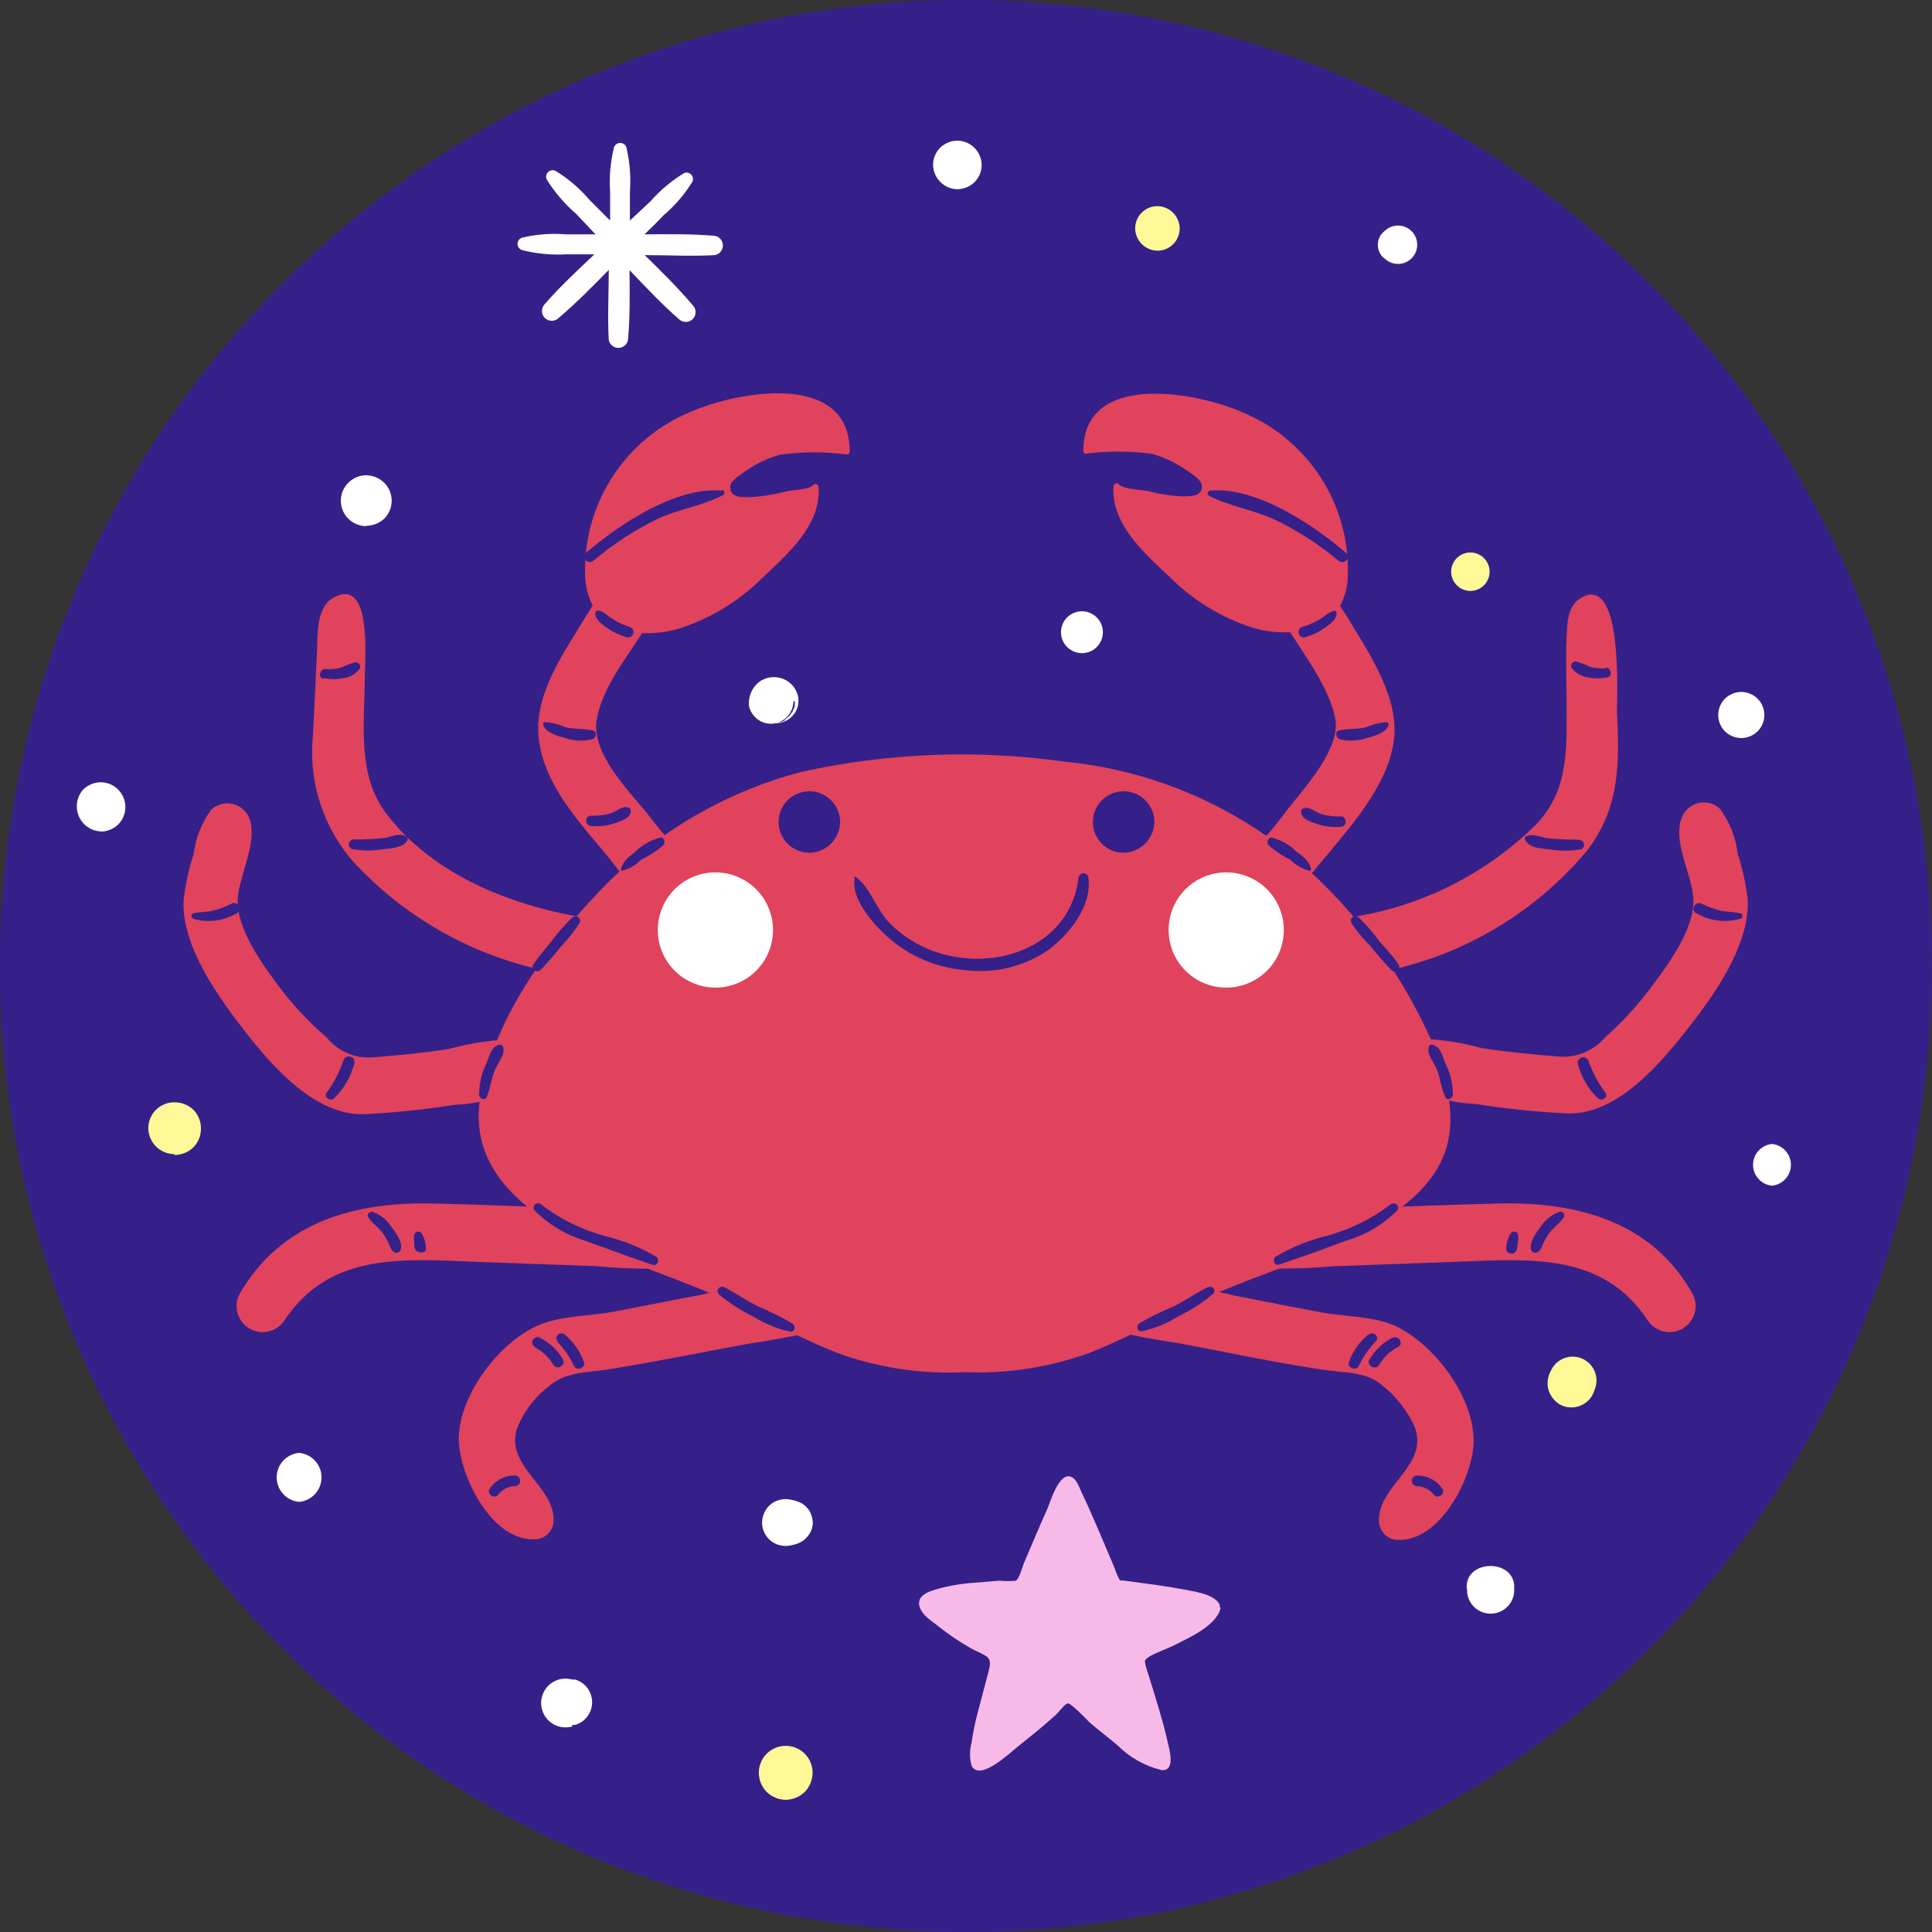 <svg width="100" height="100" viewBox="0 0 100 100" fill="none" xmlns="http://www.w3.org/2000/svg">
<rect x="0" y="0" width="100" height="100" fill="#333333" stroke="none"/>
<g clip-path="url(#clip0_1972_5024)">
<path d="M99.228 58.681C104.022 31.489 85.866 5.559 58.674 0.764C31.482 -4.03 5.551 14.126 0.757 41.318C-4.038 68.51 14.119 94.441 41.311 99.235C68.503 104.03 94.433 85.873 99.228 58.681Z" fill="#35208A"/>
<path d="M74.087 53.853C72.381 50.027 69.799 46.655 66.55 44.009C63.254 41.422 59.286 39.831 55.115 39.425C50.563 38.782 45.932 38.964 41.443 39.962C37.37 41.04 33.687 43.254 30.824 46.346C28.199 49.12 25.514 52.928 24.858 56.776C24.172 60.943 27.841 63.22 31.192 64.731C33.29 65.646 35.487 66.332 37.566 67.296C39.644 68.261 41.543 69.365 43.651 70.14C45.661 70.826 47.783 71.126 49.905 71.025C52.107 71.115 54.305 70.777 56.378 70.031C58.874 69.037 61.171 67.664 63.647 66.65C65.834 65.755 68.111 65.049 70.209 63.946C71.95 63.021 73.958 61.738 74.724 59.819C75.489 57.9 74.873 55.683 74.087 53.853Z" fill="#E0435B"/>
<path d="M41.892 44.138C41.577 44.138 41.27 44.045 41.008 43.87C40.746 43.696 40.542 43.447 40.422 43.156C40.301 42.866 40.27 42.546 40.331 42.237C40.393 41.928 40.544 41.645 40.767 41.422C40.989 41.2 41.273 41.048 41.581 40.987C41.89 40.926 42.21 40.957 42.501 41.078C42.791 41.198 43.04 41.402 43.215 41.664C43.389 41.925 43.483 42.233 43.483 42.547C43.477 42.968 43.308 43.37 43.011 43.667C42.714 43.964 42.312 44.133 41.892 44.138Z" fill="#35208A"/>
<path d="M58.158 44.138C57.844 44.138 57.536 44.045 57.274 43.87C57.013 43.696 56.809 43.447 56.688 43.156C56.568 42.866 56.537 42.546 56.598 42.237C56.659 41.928 56.811 41.645 57.033 41.422C57.256 41.2 57.539 41.048 57.848 40.987C58.157 40.926 58.476 40.957 58.767 41.078C59.058 41.198 59.306 41.402 59.481 41.664C59.656 41.925 59.749 42.233 59.749 42.547C59.742 42.967 59.572 43.367 59.275 43.664C58.978 43.961 58.578 44.131 58.158 44.138Z" fill="#35208A"/>
<path d="M31.311 44.148C32.534 45.64 34.115 48.175 36.283 48.126C36.547 48.094 36.796 47.984 36.997 47.808C37.197 47.633 37.34 47.401 37.407 47.143C37.474 46.885 37.461 46.613 37.37 46.363C37.279 46.112 37.115 45.895 36.899 45.739C35.621 44.632 34.465 43.392 33.449 42.04C32.455 40.857 30.585 38.908 30.884 37.248C31.182 35.587 32.385 34.115 33.23 32.773C33.879 32.798 34.527 32.718 35.149 32.535C36.802 32.004 38.303 31.083 39.524 29.85C40.817 28.627 42.507 27.145 42.368 25.216C42.369 25.185 42.36 25.154 42.343 25.127C42.327 25.101 42.302 25.08 42.274 25.067C42.245 25.054 42.213 25.05 42.182 25.056C42.151 25.061 42.122 25.075 42.1 25.097C41.901 25.346 41.026 25.365 40.727 25.425C40.097 25.596 39.45 25.7 38.798 25.733C38.47 25.733 37.734 25.793 37.804 25.147C37.804 24.878 38.44 24.49 38.609 24.371C39.157 23.983 39.77 23.697 40.419 23.526C41.548 23.377 42.691 23.377 43.82 23.526C43.862 23.526 43.902 23.509 43.932 23.479C43.962 23.45 43.979 23.409 43.979 23.367C43.979 19.171 38.132 20.265 35.746 21.319C34.088 22.001 32.677 23.173 31.702 24.677C30.726 26.182 30.233 27.948 30.287 29.741C30.29 30.297 30.423 30.845 30.675 31.341L30.217 32.077C29.094 33.927 27.582 36.054 27.901 38.351C28.219 40.648 29.939 42.508 31.311 44.148Z" fill="#E0435B"/>
<path d="M31.322 50.631C33.251 50.691 33.151 47.907 31.322 47.648C27.145 47.161 22.452 45.501 19.877 41.951C18.465 39.962 18.883 37.248 18.883 34.99C18.883 34.145 19.26 30.019 17.401 30.864C16.347 31.322 16.456 32.724 16.407 33.708C16.347 35.169 16.267 36.621 16.198 38.083C16.078 39.287 16.213 40.503 16.595 41.651C16.977 42.799 17.597 43.853 18.415 44.745C21.784 48.317 26.416 50.43 31.322 50.631Z" fill="#E0435B"/>
<path d="M18.833 57.671C20.411 57.594 21.985 57.431 23.546 57.184C25.047 57.126 26.499 56.639 27.732 55.782C28.597 55.056 27.802 53.913 26.917 53.793C25.677 53.791 24.442 53.958 23.248 54.291C21.945 54.499 20.633 54.619 19.32 54.728C18.863 54.767 18.404 54.693 17.983 54.513C17.561 54.333 17.191 54.051 16.904 53.694C16.053 52.967 15.28 52.154 14.597 51.268C13.672 50.045 12.181 48.056 12.31 46.465C12.419 45.212 13.304 43.671 12.936 42.428C12.873 42.234 12.761 42.059 12.613 41.919C12.465 41.778 12.284 41.677 12.087 41.624C11.89 41.571 11.682 41.567 11.483 41.614C11.285 41.66 11.101 41.756 10.948 41.891C10.441 42.569 10.122 43.368 10.023 44.208C9.777 44.969 9.604 45.751 9.506 46.545C9.357 48.961 11.355 51.695 12.777 53.505C14.199 55.315 16.347 57.731 18.833 57.671Z" fill="#E0435B"/>
<path d="M30.824 65.536C32.919 65.739 35.031 65.702 37.118 65.427C38.311 65.208 38.212 63.438 37.118 63.1C34.786 62.651 32.412 62.464 30.039 62.544C27.533 62.464 25.067 62.355 22.521 62.295C18.425 62.185 14.567 63.2 12.379 67.008C12.231 67.314 12.204 67.665 12.303 67.991C12.402 68.316 12.62 68.592 12.913 68.764C13.207 68.936 13.554 68.991 13.887 68.918C14.219 68.845 14.511 68.649 14.706 68.37C17.033 64.82 20.811 65.168 24.59 65.308L30.824 65.536Z" fill="#E0435B"/>
<path d="M45.74 65.497C42.586 65.749 39.457 66.251 36.383 66.998L31.819 67.883C30.467 68.142 28.747 68.082 27.524 68.758C25.654 69.752 23.775 72.278 23.745 74.446C23.745 76.355 25.445 79.765 27.663 79.676C27.927 79.676 28.179 79.571 28.366 79.385C28.552 79.198 28.657 78.945 28.657 78.681C28.657 76.892 26.241 75.967 26.728 74.028C27.064 73.132 27.642 72.347 28.399 71.761C29.294 70.966 30.477 71.055 31.63 70.856C34.017 70.468 36.393 69.981 38.77 69.544C41.263 69.18 43.723 68.618 46.127 67.863C47.331 67.456 47.231 65.447 45.74 65.497Z" fill="#E0435B"/>
<path d="M37.357 25.395C34.961 25.186 32.047 27.145 30.317 28.627C30.039 28.866 30.437 29.253 30.715 29.025C31.733 28.161 32.855 27.43 34.056 26.847C35.14 26.35 36.383 26.171 37.427 25.624C37.453 25.608 37.473 25.585 37.484 25.557C37.495 25.529 37.497 25.498 37.489 25.468C37.482 25.439 37.465 25.413 37.441 25.395C37.417 25.376 37.387 25.366 37.357 25.365V25.395Z" fill="#35208A"/>
<path d="M30.825 31.669C30.745 31.998 31.113 32.276 31.342 32.445C31.672 32.687 32.042 32.868 32.435 32.982C32.507 33.002 32.583 32.992 32.647 32.956C32.711 32.92 32.759 32.859 32.778 32.788C32.798 32.717 32.789 32.641 32.752 32.577C32.716 32.512 32.656 32.465 32.584 32.445C32.251 32.347 31.935 32.196 31.65 31.998C31.421 31.858 31.192 31.57 30.904 31.61C30.886 31.609 30.868 31.615 30.854 31.626C30.839 31.637 30.829 31.652 30.825 31.669Z" fill="#35208A"/>
<path d="M28.129 37.556C28.288 37.934 28.845 38.093 29.223 38.192C29.687 38.354 30.188 38.378 30.665 38.262C30.874 38.192 30.913 37.854 30.665 37.804C30.207 37.705 29.75 37.755 29.283 37.645C28.941 37.49 28.574 37.399 28.199 37.377C28.11 37.377 28.099 37.486 28.129 37.556Z" fill="#35208A"/>
<path d="M30.606 42.756C31.04 42.794 31.478 42.737 31.888 42.587C32.197 42.478 32.624 42.349 32.654 41.971C32.649 41.931 32.634 41.893 32.609 41.862C32.585 41.83 32.552 41.806 32.515 41.792C32.216 41.702 31.948 41.971 31.68 42.07C31.334 42.185 30.97 42.236 30.606 42.219C30.248 42.219 30.258 42.736 30.606 42.756Z" fill="#35208A"/>
<path d="M32.176 45.073C32.553 44.978 32.897 44.782 33.171 44.506C33.59 44.307 33.981 44.053 34.334 43.751C34.443 43.611 34.394 43.333 34.175 43.353C33.686 43.478 33.239 43.732 32.882 44.089C32.584 44.317 32.176 44.626 32.147 45.033L32.176 45.073Z" fill="#35208A"/>
<path d="M16.775 35.1C17.102 35.17 17.441 35.17 17.769 35.1C17.935 35.081 18.095 35.029 18.24 34.947C18.385 34.865 18.512 34.755 18.614 34.623C18.633 34.587 18.642 34.546 18.641 34.506C18.639 34.465 18.628 34.425 18.607 34.391C18.586 34.356 18.556 34.327 18.521 34.306C18.486 34.286 18.446 34.275 18.405 34.275C18.15 34.339 17.904 34.433 17.67 34.553C17.39 34.625 17.102 34.651 16.814 34.633C16.536 34.633 16.456 35.09 16.745 35.14L16.775 35.1Z" fill="#35208A"/>
<path d="M18.236 43.95C18.772 44.044 19.321 44.044 19.857 43.95C20.284 43.9 20.851 43.89 21.08 43.502C21.09 43.484 21.097 43.464 21.1 43.443C21.103 43.422 21.101 43.401 21.096 43.38C21.09 43.36 21.081 43.341 21.068 43.324C21.055 43.307 21.039 43.294 21.02 43.283C20.652 43.114 20.324 43.283 19.936 43.373C19.395 43.429 18.85 43.456 18.306 43.452C18.027 43.452 17.948 43.88 18.236 43.94V43.95Z" fill="#35208A"/>
<path d="M27.97 50.214C28.349 49.822 28.707 49.41 29.044 48.981C29.397 48.615 29.713 48.215 29.989 47.788C30.02 47.737 30.032 47.677 30.021 47.618C30.011 47.56 29.979 47.507 29.931 47.471C29.884 47.435 29.825 47.418 29.766 47.423C29.706 47.428 29.651 47.455 29.611 47.499C29.22 47.874 28.864 48.284 28.547 48.722C28.219 49.12 27.891 49.498 27.602 49.925C27.453 50.144 27.781 50.393 27.97 50.204V50.214Z" fill="#35208A"/>
<path d="M25.187 56.786C25.386 56.339 25.435 55.792 25.614 55.384C25.793 54.977 26.181 54.539 26.032 54.171C26.032 54.171 25.962 54.062 25.902 54.072C25.465 54.072 25.336 54.658 25.187 55.016C24.931 55.533 24.799 56.101 24.799 56.677C24.799 56.856 25.087 56.995 25.187 56.786Z" fill="#35208A"/>
<path d="M27.663 62.643C28.389 63.378 29.288 63.919 30.278 64.214C31.441 64.642 32.614 65.079 33.788 65.467C34.046 65.546 34.166 65.189 33.967 65.049C33.129 64.554 32.22 64.189 31.272 63.965C30.078 63.639 28.96 63.081 27.981 62.325C27.937 62.294 27.884 62.28 27.83 62.285C27.777 62.29 27.727 62.313 27.689 62.351C27.651 62.389 27.628 62.439 27.623 62.492C27.618 62.546 27.632 62.599 27.663 62.643Z" fill="#35208A"/>
<path d="M37.208 66.998C37.776 67.464 38.396 67.862 39.057 68.181C39.631 68.54 40.264 68.793 40.927 68.927C41.166 68.927 41.185 68.629 41.036 68.519C40.456 68.174 39.851 67.872 39.227 67.615C38.63 67.316 38.073 66.928 37.477 66.62C37.268 66.521 37.009 66.789 37.208 66.968V66.998Z" fill="#35208A"/>
<path d="M9.943 47.539C10.329 47.659 10.735 47.697 11.136 47.649C11.537 47.601 11.924 47.468 12.27 47.261C12.598 47.102 12.27 46.614 11.992 46.773C11.675 46.934 11.341 47.057 10.997 47.141C10.669 47.211 10.331 47.191 10.003 47.281C9.893 47.281 9.854 47.489 10.003 47.539H9.943Z" fill="#35208A"/>
<path d="M17.282 56.856C17.796 56.363 18.161 55.736 18.336 55.046C18.346 55.01 18.349 54.971 18.345 54.934C18.34 54.896 18.329 54.859 18.31 54.826C18.292 54.793 18.267 54.764 18.237 54.74C18.207 54.716 18.173 54.699 18.137 54.688C18.1 54.678 18.062 54.675 18.024 54.679C17.986 54.683 17.95 54.695 17.916 54.714C17.883 54.732 17.854 54.757 17.83 54.787C17.807 54.816 17.789 54.851 17.779 54.887C17.578 55.487 17.282 56.051 16.904 56.558C16.745 56.796 17.093 57.025 17.291 56.856H17.282Z" fill="#35208A"/>
<path d="M19.061 63.001C19.26 63.319 19.598 63.528 19.817 63.836C19.925 63.986 20.018 64.146 20.095 64.314C20.185 64.483 20.215 64.662 20.364 64.781C20.392 64.808 20.427 64.828 20.465 64.837C20.503 64.847 20.543 64.847 20.581 64.837C20.619 64.827 20.653 64.808 20.682 64.78C20.71 64.753 20.73 64.719 20.742 64.681C20.851 64.294 20.493 63.806 20.264 63.508C20.033 63.14 19.682 62.862 19.27 62.722C19.121 62.722 18.962 62.852 19.061 63.001Z" fill="#35208A"/>
<path d="M21.438 63.896C21.418 64.024 21.418 64.155 21.438 64.284C21.438 64.413 21.438 64.552 21.497 64.691C21.557 64.831 22.074 64.93 22.044 64.612C22.038 64.342 21.962 64.079 21.826 63.846C21.805 63.812 21.774 63.784 21.738 63.767C21.701 63.75 21.66 63.743 21.621 63.749C21.581 63.754 21.543 63.771 21.512 63.797C21.482 63.823 21.459 63.857 21.448 63.896H21.438Z" fill="#35208A"/>
<path d="M25.773 77.379C25.882 77.237 26.022 77.121 26.182 77.042C26.343 76.963 26.519 76.921 26.698 76.921C26.762 76.909 26.819 76.875 26.86 76.826C26.902 76.776 26.924 76.713 26.924 76.648C26.924 76.583 26.902 76.521 26.86 76.471C26.819 76.421 26.762 76.387 26.698 76.375C26.434 76.364 26.171 76.42 25.935 76.538C25.698 76.656 25.496 76.833 25.346 77.051C25.157 77.289 25.585 77.627 25.773 77.379Z" fill="#35208A"/>
<path d="M27.652 69.713C28.062 69.928 28.406 70.251 28.647 70.647C28.835 70.956 29.323 70.647 29.134 70.359C28.856 69.881 28.445 69.494 27.951 69.245C27.92 69.228 27.886 69.216 27.851 69.212C27.816 69.207 27.78 69.21 27.746 69.219C27.712 69.228 27.68 69.244 27.652 69.266C27.624 69.287 27.6 69.314 27.583 69.345C27.565 69.376 27.554 69.409 27.549 69.444C27.545 69.48 27.547 69.515 27.556 69.549C27.565 69.584 27.581 69.615 27.603 69.644C27.625 69.672 27.651 69.695 27.682 69.713H27.652Z" fill="#35208A"/>
<path d="M28.836 69.434C29.197 69.806 29.493 70.237 29.711 70.707C29.86 70.985 30.328 70.796 30.228 70.498C30.024 69.947 29.682 69.457 29.234 69.076C28.985 68.877 28.637 69.206 28.876 69.434H28.836Z" fill="#35208A"/>
<path d="M68.678 50.631C71.251 50.533 73.775 49.899 76.088 48.769C78.401 47.639 80.453 46.038 82.112 44.069C83.842 41.852 83.832 39.525 83.693 36.84C83.693 35.975 84.001 29.929 81.963 30.874C81.137 31.272 81.127 32.127 81.088 32.942C81.028 34.145 81.088 35.349 81.088 36.552C81.088 38.829 81.187 40.887 79.537 42.647C76.618 45.541 72.766 47.303 68.668 47.619C66.849 47.907 66.739 50.711 68.678 50.631Z" fill="#E0435B"/>
<path d="M80.681 54.688C79.368 54.579 78.056 54.46 76.703 54.251C75.508 53.919 74.274 53.752 73.034 53.754C72.149 53.863 71.354 55.016 72.209 55.742C73.445 56.601 74.901 57.087 76.405 57.144C77.963 57.391 79.533 57.553 81.108 57.632C83.604 57.721 85.752 55.265 87.183 53.465C88.615 51.666 90.614 48.941 90.455 46.505C90.357 45.711 90.184 44.929 89.938 44.168C89.839 43.328 89.52 42.529 89.013 41.852C88.861 41.714 88.677 41.616 88.478 41.568C88.278 41.52 88.07 41.523 87.872 41.576C87.674 41.629 87.492 41.732 87.344 41.874C87.196 42.016 87.086 42.193 87.024 42.388C86.607 43.631 87.532 45.173 87.641 46.425C87.78 48.026 86.299 49.995 85.364 51.228C84.684 52.123 83.918 52.949 83.077 53.694C82.785 54.038 82.416 54.309 81.999 54.481C81.582 54.654 81.13 54.725 80.681 54.688Z" fill="#E0435B"/>
<path d="M77.498 62.295C75.072 62.355 72.656 62.454 70.23 62.533C67.773 62.447 65.315 62.638 62.902 63.1C62.651 63.175 62.43 63.328 62.274 63.538C62.117 63.747 62.032 64.002 62.032 64.264C62.032 64.525 62.117 64.78 62.274 64.99C62.43 65.2 62.651 65.353 62.902 65.427C64.903 65.691 66.927 65.731 68.937 65.546L75.43 65.308C79.199 65.168 82.977 64.82 85.304 68.37C85.498 68.649 85.791 68.845 86.123 68.918C86.456 68.991 86.803 68.936 87.097 68.764C87.39 68.592 87.608 68.316 87.707 67.991C87.806 67.665 87.779 67.314 87.631 67.008C85.513 63.2 81.595 62.185 77.498 62.295Z" fill="#E0435B"/>
<path d="M72.477 68.758C71.314 68.112 69.703 68.171 68.42 67.933C66.899 67.654 65.368 67.346 63.846 67.048C60.685 66.275 57.466 65.756 54.221 65.497C52.78 65.497 52.66 67.485 53.903 67.893C56.222 68.626 58.596 69.171 61.003 69.524C63.469 69.981 65.925 70.518 68.4 70.886C69.395 71.055 70.678 70.966 71.483 71.662C72.243 72.242 72.845 73.004 73.233 73.879C73.959 75.868 71.344 76.862 71.374 78.711C71.374 78.975 71.478 79.228 71.665 79.415C71.851 79.601 72.104 79.706 72.368 79.706C74.526 79.785 76.216 76.524 76.276 74.674C76.315 72.387 74.406 69.812 72.477 68.758Z" fill="#E0435B"/>
<path d="M56.19 23.486C57.319 23.337 58.462 23.337 59.59 23.486C60.198 23.643 60.774 23.906 61.291 24.262C61.5 24.401 62.176 24.799 62.206 25.107C62.265 25.753 61.529 25.674 61.211 25.694C60.603 25.665 60 25.572 59.411 25.415C59.103 25.355 58.119 25.326 57.9 25.057C57.811 24.948 57.642 25.057 57.632 25.177C57.512 27.105 59.183 28.587 60.485 29.81C61.703 31.044 63.2 31.965 64.85 32.495C65.476 32.68 66.128 32.757 66.779 32.724C67.654 34.086 68.838 35.706 69.116 37.208C69.395 38.709 67.615 40.678 66.7 41.822C65.644 43.255 64.433 44.569 63.09 45.739C62.848 45.889 62.661 46.114 62.557 46.379C62.452 46.644 62.437 46.936 62.511 47.211C62.586 47.486 62.748 47.729 62.972 47.905C63.197 48.08 63.472 48.179 63.757 48.185C65.875 48.185 67.456 45.66 68.728 44.208C70.091 42.567 71.831 40.569 72.139 38.371C72.447 36.174 70.956 33.956 69.832 32.097C69.683 31.849 69.524 31.61 69.365 31.361C69.625 30.868 69.761 30.318 69.763 29.76C69.818 27.968 69.325 26.201 68.35 24.696C67.374 23.191 65.963 22.02 64.304 21.338C61.917 20.284 56.031 19.191 56.071 23.387C56.08 23.412 56.096 23.435 56.117 23.452C56.138 23.469 56.163 23.481 56.19 23.486Z" fill="#E0435B"/>
<path d="M62.563 25.654C63.617 26.201 64.85 26.38 65.944 26.877C67.143 27.45 68.265 28.172 69.285 29.025C69.563 29.253 69.961 28.866 69.683 28.627C67.953 27.145 65.029 25.186 62.643 25.395C62.523 25.395 62.444 25.584 62.573 25.654H62.563Z" fill="#35208A"/>
<path d="M69.136 31.61C68.858 31.61 68.619 31.858 68.4 31.998C68.095 32.199 67.759 32.35 67.406 32.445C67.068 32.544 67.217 33.091 67.555 32.982C67.949 32.87 68.319 32.688 68.649 32.445C68.877 32.266 69.255 31.998 69.166 31.669C69.161 31.652 69.151 31.637 69.136 31.626C69.122 31.615 69.104 31.609 69.086 31.61H69.136Z" fill="#35208A"/>
<path d="M71.801 37.377C71.423 37.399 71.052 37.49 70.707 37.645C70.25 37.755 69.782 37.705 69.335 37.804C69.086 37.804 69.126 38.192 69.335 38.262C69.812 38.378 70.313 38.354 70.777 38.192C71.155 38.093 71.711 37.934 71.871 37.556C71.871 37.486 71.871 37.387 71.801 37.377Z" fill="#35208A"/>
<path d="M69.394 42.259C69.03 42.275 68.666 42.225 68.32 42.11C68.042 42.011 67.783 41.742 67.485 41.832C67.445 41.842 67.411 41.866 67.385 41.898C67.36 41.93 67.346 41.97 67.346 42.011C67.346 42.388 67.793 42.518 68.111 42.627C68.521 42.777 68.959 42.834 69.394 42.796C69.732 42.796 69.742 42.249 69.394 42.259Z" fill="#35208A"/>
<path d="M67.853 45.033C67.853 44.626 67.416 44.317 67.118 44.089C66.759 43.734 66.313 43.48 65.825 43.353C65.606 43.353 65.547 43.611 65.666 43.751C66.004 44.053 66.382 44.307 66.79 44.506C67.065 44.78 67.408 44.976 67.784 45.073L67.853 45.033Z" fill="#35208A"/>
<path d="M83.146 34.593C82.858 34.611 82.57 34.584 82.29 34.513C82.057 34.393 81.81 34.3 81.555 34.235C81.514 34.234 81.473 34.245 81.438 34.265C81.402 34.285 81.373 34.315 81.352 34.35C81.332 34.386 81.322 34.426 81.322 34.467C81.323 34.508 81.335 34.548 81.356 34.583C81.562 34.844 81.861 35.016 82.191 35.06C82.519 35.13 82.858 35.13 83.186 35.06C83.474 35.06 83.404 34.543 83.116 34.553L83.146 34.593Z" fill="#35208A"/>
<path d="M81.694 43.462C81.15 43.466 80.605 43.439 80.063 43.383C79.676 43.313 79.347 43.124 78.97 43.293C78.955 43.307 78.942 43.324 78.934 43.343C78.926 43.362 78.922 43.382 78.922 43.403C78.922 43.423 78.926 43.444 78.934 43.462C78.942 43.481 78.955 43.498 78.97 43.512C79.208 43.91 79.755 43.91 80.183 43.959C80.722 44.054 81.274 44.054 81.813 43.959C82.092 43.9 82.012 43.482 81.744 43.472L81.694 43.462Z" fill="#35208A"/>
<path d="M72.397 49.935C72.109 49.508 71.771 49.13 71.403 48.732C71.086 48.29 70.73 47.877 70.339 47.499C70.13 47.33 69.812 47.499 69.951 47.788C70.242 48.217 70.575 48.617 70.945 48.981C71.282 49.41 71.641 49.822 72.019 50.214C72.198 50.393 72.536 50.154 72.387 49.935H72.397Z" fill="#35208A"/>
<path d="M75.201 56.677C75.203 56.1 75.067 55.53 74.804 55.017C74.664 54.658 74.535 54.112 74.098 54.072C74.028 54.072 73.988 54.072 73.968 54.171C73.809 54.539 74.257 55.046 74.386 55.384C74.515 55.722 74.615 56.379 74.814 56.786C74.903 56.995 75.181 56.856 75.201 56.677Z" fill="#35208A"/>
<path d="M72.01 62.315C71.031 63.066 69.917 63.622 68.729 63.956C67.781 64.178 66.872 64.544 66.034 65.039C65.835 65.178 65.945 65.537 66.203 65.457C67.376 65.069 68.56 64.632 69.713 64.204C70.703 63.914 71.603 63.377 72.328 62.643C72.359 62.599 72.373 62.546 72.368 62.492C72.363 62.439 72.34 62.389 72.302 62.351C72.264 62.313 72.214 62.29 72.161 62.285C72.107 62.28 72.054 62.294 72.01 62.325V62.315Z" fill="#35208A"/>
<path d="M62.524 66.62C61.917 66.919 61.36 67.306 60.764 67.615C60.143 67.865 59.541 68.161 58.964 68.5C58.815 68.609 58.835 68.927 59.073 68.907C59.734 68.775 60.364 68.522 60.933 68.162C61.596 67.846 62.218 67.449 62.782 66.978C62.981 66.799 62.782 66.531 62.524 66.63V66.62Z" fill="#35208A"/>
<path d="M90.066 47.281C89.748 47.191 89.41 47.211 89.072 47.141C88.728 47.057 88.394 46.934 88.078 46.773C87.749 46.614 87.461 47.102 87.789 47.261C88.135 47.468 88.522 47.601 88.923 47.649C89.324 47.697 89.73 47.659 90.116 47.539C90.235 47.489 90.195 47.32 90.116 47.281H90.066Z" fill="#35208A"/>
<path d="M83.096 56.558C82.718 56.049 82.42 55.486 82.211 54.887C82.182 54.825 82.132 54.776 82.069 54.747C82.006 54.719 81.936 54.714 81.87 54.733C81.804 54.752 81.747 54.795 81.71 54.852C81.672 54.909 81.656 54.978 81.664 55.046C81.839 55.736 82.204 56.363 82.718 56.856C82.907 57.025 83.265 56.796 83.096 56.558Z" fill="#35208A"/>
<path d="M80.73 62.722C80.317 62.859 79.964 63.137 79.736 63.508C79.507 63.806 79.149 64.293 79.249 64.681C79.26 64.719 79.28 64.753 79.309 64.78C79.337 64.808 79.371 64.827 79.409 64.837C79.447 64.847 79.487 64.847 79.525 64.837C79.563 64.828 79.598 64.808 79.626 64.781C79.775 64.671 79.795 64.522 79.875 64.363C79.96 64.178 80.063 64.001 80.183 63.836C80.402 63.528 80.74 63.319 80.939 63.001C80.958 62.969 80.966 62.932 80.964 62.895C80.962 62.858 80.949 62.822 80.927 62.792C80.904 62.763 80.874 62.74 80.839 62.728C80.804 62.715 80.766 62.714 80.73 62.722Z" fill="#35208A"/>
<path d="M78.185 63.846C78.049 64.08 77.971 64.342 77.956 64.612C77.956 64.93 78.423 64.99 78.503 64.691C78.537 64.558 78.557 64.421 78.563 64.284C78.593 64.156 78.593 64.023 78.563 63.896C78.553 63.857 78.532 63.821 78.503 63.794C78.473 63.767 78.436 63.75 78.396 63.745C78.356 63.739 78.315 63.746 78.279 63.764C78.244 63.782 78.214 63.811 78.195 63.846H78.185Z" fill="#35208A"/>
<path d="M74.654 77.051C74.504 76.834 74.301 76.658 74.065 76.539C73.829 76.421 73.566 76.365 73.302 76.375C73.239 76.387 73.181 76.421 73.14 76.471C73.099 76.521 73.076 76.583 73.076 76.648C73.076 76.713 73.099 76.776 73.14 76.826C73.181 76.875 73.239 76.909 73.302 76.922C73.481 76.922 73.658 76.963 73.818 77.042C73.978 77.121 74.118 77.237 74.227 77.379C74.416 77.618 74.843 77.299 74.654 77.051Z" fill="#35208A"/>
<path d="M72.069 69.245C71.577 69.496 71.166 69.883 70.886 70.359C70.697 70.667 71.194 70.956 71.383 70.647C71.618 70.247 71.963 69.923 72.377 69.713C72.676 69.534 72.377 69.096 72.099 69.245H72.069Z" fill="#35208A"/>
<path d="M70.816 69.076C70.365 69.454 70.022 69.945 69.822 70.498C69.712 70.796 70.19 70.985 70.329 70.707C70.551 70.239 70.846 69.809 71.204 69.434C71.443 69.206 71.095 68.877 70.856 69.076H70.816Z" fill="#35208A"/>
<path d="M44.238 45.451C44.029 46.535 45.232 47.877 46.008 48.553C47.091 49.498 48.445 50.075 49.876 50.204C51.423 50.418 52.994 50.046 54.281 49.16C55.355 48.344 56.518 46.893 56.339 45.461C56.339 45.392 56.312 45.327 56.263 45.278C56.215 45.23 56.149 45.202 56.081 45.202C56.012 45.202 55.946 45.23 55.898 45.278C55.849 45.327 55.822 45.392 55.822 45.461C55.404 48.772 51.994 50.164 49.011 49.438C47.877 49.172 46.843 48.59 46.028 47.758C45.352 47.072 45.033 45.889 44.268 45.381H44.198L44.238 45.451Z" fill="#35208A"/>
<path d="M37.029 51.119C36.439 51.119 35.862 50.944 35.372 50.616C34.881 50.288 34.499 49.822 34.273 49.277C34.047 48.732 33.988 48.132 34.103 47.554C34.218 46.975 34.502 46.444 34.92 46.026C35.337 45.609 35.868 45.325 36.447 45.21C37.026 45.095 37.625 45.154 38.17 45.38C38.715 45.605 39.181 45.988 39.509 46.478C39.837 46.969 40.012 47.546 40.012 48.136C40.012 48.927 39.698 49.685 39.138 50.245C38.579 50.804 37.82 51.119 37.029 51.119Z" fill="white"/>
<path d="M63.468 51.119C62.878 51.119 62.302 50.944 61.811 50.616C61.321 50.288 60.938 49.822 60.712 49.277C60.487 48.732 60.428 48.132 60.543 47.554C60.658 46.975 60.942 46.444 61.359 46.026C61.776 45.609 62.308 45.325 62.886 45.21C63.465 45.095 64.065 45.154 64.61 45.38C65.155 45.605 65.621 45.988 65.949 46.478C66.276 46.969 66.451 47.546 66.451 48.136C66.451 48.927 66.137 49.685 65.578 50.245C65.018 50.804 64.26 51.119 63.468 51.119Z" fill="white"/>
<path d="M63.12 83.156C63.131 83.138 63.136 83.117 63.136 83.096C63.136 83.076 63.131 83.055 63.12 83.037C62.822 82.48 61.748 82.371 61.211 82.261C60.336 82.092 59.441 81.983 58.556 81.863L58.119 81.804C58.059 81.804 57.96 81.804 57.97 81.804C57.858 81.609 57.768 81.402 57.701 81.187C57.333 80.332 56.985 79.477 56.607 78.622C56.418 78.184 56.23 77.757 56.021 77.329C55.891 77.071 55.752 76.574 55.454 76.444C54.808 76.166 54.36 77.767 54.191 78.145C53.773 79.069 53.386 80.004 52.988 80.929C52.908 81.128 52.769 81.684 52.59 81.814C52.309 81.846 52.026 81.846 51.745 81.814L50.562 81.913C49.89 81.95 49.223 82.057 48.573 82.231C48.185 82.341 47.479 82.53 47.579 83.076C47.678 83.623 48.305 83.942 48.573 84.18C49.097 84.597 49.652 84.972 50.234 85.304C50.502 85.463 50.84 85.572 51.079 85.751C51.318 85.93 51.238 86.239 51.158 86.557C50.979 87.233 50.8 87.909 50.631 88.545C50.462 89.182 50.373 89.649 50.283 90.216C50.184 90.597 50.184 90.998 50.283 91.379C50.691 92.244 52.272 90.733 52.63 90.445C52.988 90.156 53.565 89.699 54.022 89.311L54.678 88.734C54.798 88.625 55.106 88.197 55.265 88.168C55.424 88.138 56.2 88.953 56.408 89.162C56.876 89.57 57.403 89.957 57.84 90.335C58.467 90.964 59.255 91.407 60.117 91.618C60.883 91.687 60.515 90.524 60.416 90.067C60.167 88.973 59.819 87.909 59.491 86.835C59.421 86.606 59.332 86.378 59.282 86.139C59.232 85.9 59.282 85.9 59.461 85.761C59.879 85.513 60.396 85.353 60.843 85.125C61.549 84.767 62.981 84.13 63.18 83.226C63.167 83.197 63.147 83.173 63.12 83.156Z" fill="#F7B9E7"/>
<path d="M37.019 12.21C35.816 12.101 34.583 12.121 33.36 12.131C33.708 11.793 34.056 11.455 34.354 11.136C34.94 10.638 35.443 10.051 35.846 9.396C35.87 9.337 35.876 9.272 35.864 9.209C35.852 9.145 35.823 9.087 35.779 9.04C35.735 8.993 35.679 8.96 35.617 8.944C35.554 8.927 35.489 8.929 35.428 8.949C34.77 9.347 34.176 9.843 33.668 10.421L32.604 11.415C32.604 10.918 32.604 10.421 32.604 9.933C32.66 9.163 32.599 8.389 32.425 7.636C32.404 7.567 32.361 7.507 32.303 7.464C32.245 7.421 32.174 7.398 32.102 7.398C32.03 7.398 31.959 7.421 31.901 7.464C31.843 7.507 31.8 7.567 31.779 7.636C31.592 8.39 31.525 9.169 31.58 9.943C31.58 10.431 31.58 10.938 31.58 11.415L30.506 10.341C30.008 9.756 29.421 9.252 28.766 8.85C28.702 8.815 28.629 8.803 28.557 8.813C28.485 8.824 28.419 8.858 28.368 8.909C28.317 8.96 28.283 9.026 28.273 9.098C28.262 9.17 28.274 9.243 28.309 9.307C28.724 9.97 29.237 10.567 29.83 11.077L30.824 12.131H29.323C28.553 12.067 27.778 12.124 27.026 12.3C26.957 12.321 26.896 12.364 26.853 12.422C26.81 12.48 26.787 12.551 26.787 12.623C26.787 12.695 26.81 12.766 26.853 12.824C26.896 12.882 26.957 12.925 27.026 12.946C27.776 13.134 28.55 13.208 29.323 13.165H30.765C29.88 14 28.975 14.845 28.179 15.76C28.093 15.857 28.048 15.983 28.052 16.112C28.055 16.241 28.108 16.364 28.2 16.456C28.291 16.547 28.414 16.6 28.543 16.604C28.673 16.608 28.799 16.562 28.895 16.476C29.81 15.7 30.665 14.835 31.51 13.97C31.51 15.184 31.441 16.396 31.51 17.6C31.533 17.715 31.596 17.818 31.686 17.892C31.777 17.966 31.89 18.007 32.008 18.007C32.125 18.007 32.238 17.966 32.329 17.892C32.419 17.818 32.482 17.715 32.505 17.6C32.614 16.407 32.594 15.184 32.584 13.98C33.419 14.855 34.255 15.75 35.16 16.536C35.256 16.622 35.382 16.667 35.511 16.664C35.641 16.66 35.764 16.607 35.855 16.515C35.946 16.424 35.999 16.301 36.003 16.172C36.007 16.042 35.961 15.916 35.875 15.82C35.1 14.905 34.235 14.05 33.37 13.205C34.583 13.205 35.796 13.274 36.999 13.205C37.114 13.184 37.219 13.124 37.295 13.035C37.371 12.946 37.414 12.833 37.417 12.716C37.419 12.598 37.381 12.484 37.308 12.392C37.236 12.3 37.133 12.236 37.019 12.21Z" fill="white"/>
<path d="M49.558 9.794C49.889 9.79 50.206 9.658 50.443 9.426C50.678 9.192 50.81 8.873 50.811 8.541C50.808 8.209 50.675 7.891 50.441 7.655C50.207 7.419 49.89 7.284 49.558 7.279C49.223 7.282 48.903 7.413 48.663 7.646C48.545 7.764 48.452 7.903 48.389 8.057C48.326 8.211 48.294 8.375 48.295 8.541C48.303 8.873 48.438 9.189 48.674 9.422C48.909 9.656 49.226 9.789 49.558 9.794Z" fill="white"/>
<path d="M56.001 33.807C56.288 33.807 56.564 33.693 56.767 33.49C56.971 33.287 57.085 33.011 57.085 32.724C57.085 32.436 56.971 32.16 56.767 31.957C56.564 31.754 56.288 31.64 56.001 31.64C55.713 31.64 55.438 31.754 55.234 31.957C55.031 32.16 54.917 32.436 54.917 32.724C54.917 33.011 55.031 33.287 55.234 33.49C55.438 33.693 55.713 33.807 56.001 33.807Z" fill="white"/>
<path d="M41.136 36.293V36.601C41.132 36.585 41.132 36.568 41.136 36.552L41.016 36.84L40.837 37.079L40.589 37.268H40.668L40.38 37.387H40.062H40.121H39.803C40.059 37.462 40.333 37.45 40.581 37.353C40.83 37.256 41.038 37.079 41.175 36.85C41.252 36.715 41.301 36.567 41.319 36.413C41.338 36.26 41.326 36.104 41.285 35.955C41.224 35.751 41.113 35.566 40.962 35.416C40.811 35.267 40.624 35.158 40.42 35.1C40.087 35.004 39.729 35.043 39.425 35.209C39.192 35.352 39.006 35.56 38.891 35.807C38.776 36.055 38.737 36.331 38.779 36.601C38.865 36.898 39.06 37.15 39.326 37.307C39.552 37.437 39.815 37.486 40.072 37.447C40.347 37.404 40.599 37.264 40.781 37.053C40.964 36.842 41.065 36.572 41.066 36.293H41.136Z" fill="white"/>
<path d="M71.592 13.324L71.682 13.394C71.823 13.526 72 13.614 72.191 13.648C72.382 13.681 72.579 13.657 72.757 13.58C72.935 13.503 73.086 13.376 73.192 13.213C73.299 13.051 73.356 12.862 73.356 12.668C73.356 12.474 73.299 12.284 73.192 12.122C73.086 11.96 72.935 11.833 72.757 11.755C72.579 11.678 72.382 11.655 72.191 11.688C72 11.721 71.823 11.809 71.682 11.942L71.592 12.021C71.505 12.106 71.435 12.207 71.388 12.319C71.34 12.431 71.315 12.551 71.315 12.673C71.315 12.794 71.34 12.915 71.388 13.027C71.435 13.139 71.505 13.24 71.592 13.324Z" fill="white"/>
<path d="M90.127 38.202C90.443 38.2 90.746 38.075 90.972 37.854C91.083 37.743 91.171 37.612 91.231 37.467C91.29 37.322 91.321 37.166 91.32 37.009C91.322 36.852 91.292 36.696 91.232 36.551C91.172 36.406 91.084 36.274 90.972 36.164C90.747 35.941 90.443 35.816 90.127 35.816C89.811 35.818 89.508 35.943 89.281 36.164C89.059 36.389 88.935 36.693 88.935 37.009C88.935 37.325 89.059 37.629 89.281 37.854C89.509 38.073 89.811 38.198 90.127 38.202Z" fill="white"/>
<path d="M91.717 61.37C91.986 61.344 92.235 61.22 92.416 61.02C92.597 60.821 92.698 60.561 92.698 60.291C92.698 60.022 92.597 59.762 92.416 59.563C92.235 59.363 91.986 59.238 91.717 59.212C91.449 59.238 91.2 59.363 91.019 59.563C90.838 59.762 90.737 60.022 90.737 60.291C90.737 60.561 90.838 60.821 91.019 61.02C91.2 61.22 91.449 61.344 91.717 61.37Z" fill="white"/>
<path d="M40.987 79.974C41.068 79.964 41.148 79.944 41.225 79.915C41.462 79.84 41.67 79.694 41.822 79.497C41.984 79.301 42.072 79.055 42.07 78.801C42.062 78.599 42.008 78.402 41.911 78.224C41.757 77.968 41.512 77.78 41.225 77.697C41.148 77.668 41.068 77.648 40.987 77.638C40.775 77.578 40.552 77.578 40.34 77.638C40.136 77.688 39.95 77.795 39.803 77.946C39.579 78.174 39.451 78.481 39.445 78.801C39.443 79.068 39.53 79.328 39.692 79.541C39.854 79.753 40.082 79.906 40.34 79.974C40.552 80.034 40.775 80.034 40.987 79.974Z" fill="white"/>
<path d="M29.622 89.281H29.771C30.024 89.207 30.247 89.052 30.405 88.841C30.563 88.629 30.648 88.372 30.648 88.108C30.648 87.844 30.563 87.587 30.405 87.375C30.247 87.164 30.024 87.009 29.771 86.934H29.622C29.433 86.88 29.235 86.87 29.043 86.906C28.85 86.941 28.668 87.02 28.512 87.138C28.355 87.256 28.228 87.408 28.141 87.584C28.053 87.759 28.008 87.952 28.008 88.148C28.008 88.343 28.053 88.537 28.141 88.712C28.228 88.887 28.355 89.039 28.512 89.157C28.668 89.275 28.85 89.354 29.043 89.39C29.235 89.425 29.433 89.415 29.622 89.361V89.281Z" fill="white"/>
<path d="M15.482 77.737C15.799 77.709 16.093 77.563 16.308 77.328C16.523 77.094 16.642 76.787 16.642 76.469C16.642 76.151 16.523 75.844 16.308 75.61C16.093 75.375 15.799 75.229 15.482 75.201C15.165 75.229 14.87 75.375 14.655 75.61C14.44 75.844 14.321 76.151 14.321 76.469C14.321 76.787 14.44 77.094 14.655 77.328C14.87 77.563 15.165 77.709 15.482 77.737Z" fill="white"/>
<path d="M18.962 27.215C19.306 27.212 19.636 27.081 19.887 26.847C20.009 26.725 20.107 26.58 20.173 26.421C20.239 26.261 20.273 26.09 20.273 25.917C20.273 25.744 20.239 25.573 20.173 25.414C20.107 25.254 20.009 25.11 19.887 24.988C19.636 24.744 19.302 24.605 18.952 24.6C18.78 24.6 18.61 24.635 18.451 24.701C18.293 24.768 18.148 24.865 18.028 24.988C17.905 25.11 17.808 25.254 17.742 25.414C17.676 25.573 17.642 25.744 17.642 25.917C17.642 26.09 17.676 26.261 17.742 26.421C17.808 26.58 17.905 26.725 18.028 26.847C18.274 27.091 18.606 27.23 18.952 27.235L18.962 27.215Z" fill="white"/>
<path d="M5.21 43.045C5.548 43.042 5.871 42.91 6.115 42.677C6.293 42.497 6.415 42.269 6.464 42.021C6.513 41.773 6.488 41.516 6.391 41.282C6.294 41.048 6.131 40.848 5.92 40.707C5.71 40.566 5.463 40.49 5.21 40.489C4.871 40.496 4.548 40.631 4.305 40.867C4.085 41.112 3.967 41.433 3.977 41.762C3.982 42.098 4.118 42.419 4.356 42.656C4.593 42.894 4.914 43.03 5.25 43.035L5.21 43.045Z" fill="white"/>
<path d="M75.937 82.241V82.41C75.964 82.714 76.105 82.997 76.33 83.203C76.555 83.409 76.85 83.523 77.155 83.523C77.46 83.523 77.754 83.409 77.98 83.203C78.205 82.997 78.345 82.714 78.373 82.41V82.241C78.492 80.66 75.798 80.66 75.917 82.241H75.937Z" fill="white"/>
<path d="M9.018 59.779C9.202 59.782 9.385 59.749 9.555 59.681C9.726 59.612 9.882 59.511 10.012 59.382C10.136 59.257 10.234 59.11 10.3 58.948C10.367 58.786 10.401 58.612 10.4 58.437C10.405 58.254 10.374 58.071 10.307 57.901C10.24 57.73 10.14 57.574 10.012 57.443C9.744 57.189 9.387 57.05 9.018 57.055C8.662 57.055 8.321 57.196 8.069 57.448C7.817 57.7 7.676 58.041 7.676 58.397C7.681 58.752 7.824 59.09 8.075 59.341C8.325 59.591 8.664 59.734 9.018 59.739V59.779Z" fill="#FFF896"/>
<path d="M59.908 12.976C60.214 12.976 60.508 12.854 60.724 12.638C60.94 12.422 61.062 12.129 61.062 11.823C61.057 11.518 60.934 11.228 60.718 11.013C60.503 10.797 60.213 10.674 59.908 10.669C59.602 10.669 59.309 10.791 59.093 11.007C58.876 11.223 58.755 11.517 58.755 11.823C58.76 12.127 58.883 12.417 59.098 12.633C59.314 12.848 59.604 12.971 59.908 12.976Z" fill="#FFF896"/>
<path d="M76.107 30.586C76.37 30.586 76.623 30.481 76.81 30.294C76.996 30.108 77.101 29.855 77.101 29.591C77.101 29.328 76.996 29.075 76.81 28.888C76.623 28.702 76.37 28.597 76.107 28.597C75.843 28.597 75.59 28.702 75.403 28.888C75.217 29.075 75.112 29.328 75.112 29.591C75.112 29.855 75.217 30.108 75.403 30.294C75.59 30.481 75.843 30.586 76.107 30.586Z" fill="#FFF896"/>
<path d="M82.529 71.95C82.661 71.651 82.669 71.311 82.55 71.006C82.432 70.701 82.197 70.456 81.898 70.324C81.599 70.192 81.259 70.185 80.954 70.303C80.65 70.421 80.404 70.656 80.272 70.956C80.187 71.105 80.132 71.27 80.112 71.441C80.091 71.611 80.105 71.785 80.153 71.95C80.248 72.255 80.449 72.516 80.72 72.686C80.883 72.779 81.066 72.834 81.253 72.846C81.441 72.858 81.629 72.828 81.803 72.757C81.978 72.686 82.133 72.577 82.259 72.437C82.385 72.297 82.477 72.131 82.529 71.95Z" fill="#FFF896"/>
<path d="M40.658 93.159C41.03 93.154 41.385 93.009 41.653 92.751C41.912 92.485 42.058 92.129 42.06 91.757C42.06 91.574 42.025 91.393 41.955 91.224C41.885 91.055 41.782 90.902 41.653 90.773C41.523 90.643 41.37 90.541 41.201 90.471C41.032 90.401 40.851 90.365 40.668 90.365C40.486 90.365 40.305 90.401 40.136 90.471C39.967 90.541 39.813 90.643 39.684 90.773C39.555 90.902 39.452 91.055 39.382 91.224C39.312 91.393 39.276 91.574 39.276 91.757C39.279 92.129 39.425 92.485 39.684 92.751C39.952 93.009 40.307 93.154 40.678 93.159H40.658Z" fill="#FFF896"/>
</g>
<defs>
<clipPath id="clip0_1972_5024">
<rect width="100" height="100" fill="white"/>
</clipPath>
</defs>
</svg>
